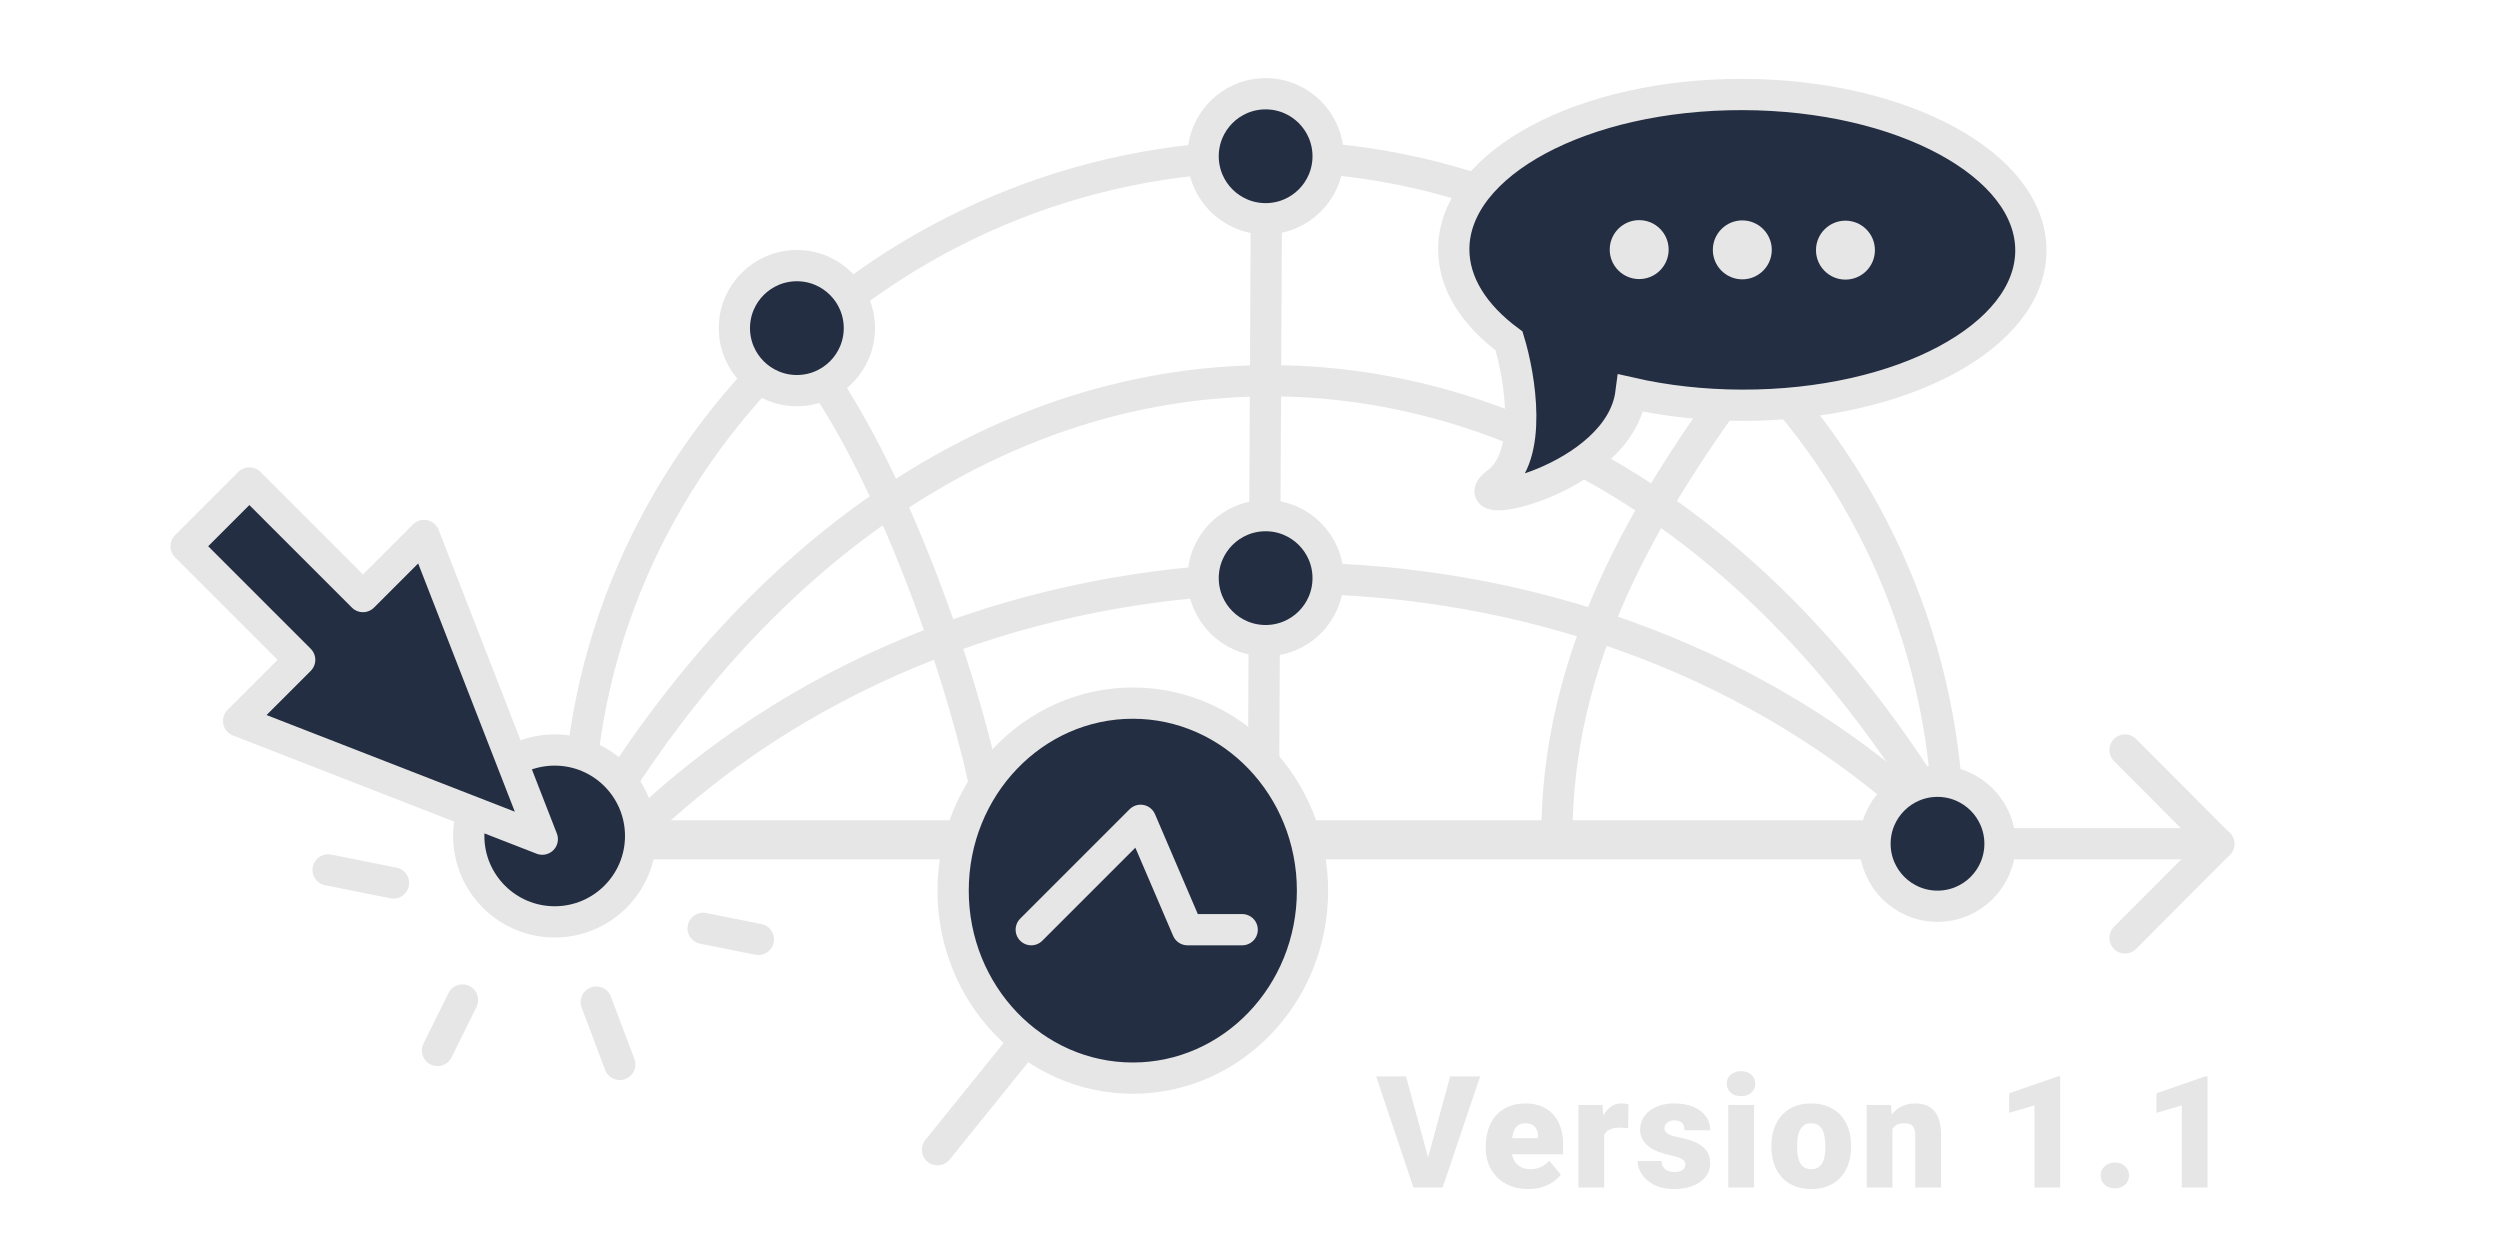 <svg width="160" height="80" viewBox="0 0 160 80" fill="none" xmlns="http://www.w3.org/2000/svg">
<path d="M124.7 53.499C124.566 29.597 104.978 9.89 80.924 10.001C56.869 10.111 36.889 29.597 37 53.499" stroke="#E6E6E6" stroke-width="2"/>
<path d="M37 53.499L42.481 53.499M124.7 53.499L99.643 53.499M81.054 11.822L80.85 53.499M51.878 23.205C57.369 30.504 62.49 45.504 63.624 53.499M112.171 23.205C104.96 32.792 99.643 42.262 99.643 53.499M99.643 53.499L40.133 53.499" stroke="#E6E6E6" stroke-width="2" stroke-linecap="round"/>
<path d="M123.988 51.938C104.064 19.152 68.799 15.019 45.207 42.708C42.815 45.536 40.578 48.612 38.566 51.938" stroke="#E6E6E6" stroke-width="2" stroke-linecap="round" stroke-linejoin="round"/>
<path d="M125 53.897C105.18 33.803 70.099 31.27 46.631 48.24C44.251 49.973 42.026 51.859 40.024 53.897" stroke="#E6E6E6" stroke-width="2" stroke-linecap="round" stroke-linejoin="round"/>
<path d="M81 62L81 54" stroke="#E6E6E6" stroke-width="2" stroke-linecap="round" stroke-linejoin="round"/>
<path d="M48.536 60.121L45 59.414" stroke="#E6E6E6" stroke-width="2" stroke-linecap="round" stroke-linejoin="round"/>
<path d="M28 67.232L29.598 64" stroke="#E6E6E6" stroke-width="2" stroke-linecap="round" stroke-linejoin="round"/>
<path d="M39.664 68.124L38.16 64.133" stroke="#E6E6E6" stroke-width="2" stroke-linecap="round" stroke-linejoin="round"/>
<path d="M21 55.673L25.183 56.51" stroke="#E6E6E6" stroke-width="2" stroke-linecap="round" stroke-linejoin="round"/>
<path d="M140 55C140.552 55 141 54.552 141 54C141 53.448 140.552 53 140 53L140 55ZM37 55L140 55L140 53L37 53L37 55Z" fill="#E6E6E6"/>
<path d="M59.222 72.956C58.875 73.386 58.942 74.015 59.372 74.362C59.802 74.709 60.431 74.642 60.778 74.212L59.222 72.956ZM73.416 55.372L59.222 72.956L60.778 74.212L74.973 56.628L73.416 55.372Z" fill="#E6E6E6"/>
<path d="M136 48L142 54.017" stroke="#E6E6E6" stroke-width="2" stroke-linecap="round" stroke-linejoin="round"/>
<path d="M136 60.025L142 54.008" stroke="#E6E6E6" stroke-width="2" stroke-linecap="round" stroke-linejoin="round"/>
<ellipse cx="72.5" cy="57" rx="11.5" ry="12" transform="rotate(180 72.5 57)" fill="#242E42" stroke="#E6E6E6" stroke-width="2"/>
<path d="M111.483 25.936C121.682 25.962 129.962 21.532 129.976 16.04C129.99 10.547 121.733 6.074 111.534 6.048C101.335 6.021 93.055 10.452 93.041 15.944C93.035 18.137 94.348 20.168 96.577 21.817C97.281 24.126 98.121 29.169 95.843 30.868C92.997 32.991 103.657 30.784 104.382 25.155C106.567 25.652 108.966 25.929 111.483 25.936Z" fill="#242E42" stroke="#E6E6E6" stroke-width="2"/>
<circle cx="111.508" cy="15.992" r="1.886" transform="rotate(0.148 111.508 15.992)" fill="#E6E6E6"/>
<circle cx="104.908" cy="15.975" r="1.886" transform="rotate(0.148 104.908 15.975)" fill="#E6E6E6"/>
<circle cx="118.109" cy="16.009" r="1.886" transform="rotate(0.148 118.109 16.009)" fill="#E6E6E6"/>
<circle cx="35.5" cy="53.5" r="5.5" transform="rotate(180 35.5 53.5)" fill="#242E42" stroke="#E6E6E6" stroke-width="2"/>
<circle cx="81" cy="10" r="4" fill="#242E42" stroke="#E6E6E6" stroke-width="2"/>
<circle cx="81" cy="37" r="4" transform="rotate(180 81 37)" fill="#242E42" stroke="#E6E6E6" stroke-width="2"/>
<circle cx="124" cy="54" r="4" fill="#242E42" stroke="#E6E6E6" stroke-width="2"/>
<circle cx="51" cy="21" r="4" transform="rotate(180 51 21)" fill="#242E42" stroke="#E6E6E6" stroke-width="2"/>
<path d="M91.328 74.325L92.808 68.891H94.727L92.329 76H91.089L91.328 74.325ZM89.985 68.891L91.465 74.325L91.714 76H90.459L88.076 68.891H89.985ZM97.815 76.098C97.385 76.098 97.001 76.031 96.662 75.897C96.324 75.761 96.037 75.574 95.803 75.336C95.572 75.098 95.394 74.825 95.271 74.516C95.15 74.206 95.09 73.879 95.09 73.534V73.349C95.09 72.961 95.144 72.603 95.251 72.274C95.359 71.942 95.518 71.653 95.73 71.405C95.941 71.158 96.207 70.966 96.526 70.829C96.845 70.689 97.216 70.619 97.639 70.619C98.013 70.619 98.349 70.679 98.645 70.8C98.941 70.92 99.192 71.093 99.397 71.317C99.605 71.542 99.763 71.814 99.87 72.133C99.981 72.452 100.036 72.81 100.036 73.207V73.876H95.72V72.846H98.43V72.719C98.433 72.543 98.402 72.393 98.337 72.269C98.275 72.146 98.184 72.051 98.064 71.986C97.943 71.921 97.797 71.889 97.624 71.889C97.445 71.889 97.297 71.928 97.18 72.006C97.066 72.084 96.976 72.191 96.911 72.328C96.85 72.462 96.805 72.616 96.779 72.792C96.753 72.968 96.74 73.153 96.74 73.349V73.534C96.74 73.73 96.766 73.907 96.819 74.066C96.874 74.226 96.952 74.363 97.053 74.477C97.157 74.587 97.281 74.674 97.424 74.735C97.57 74.797 97.737 74.828 97.922 74.828C98.147 74.828 98.368 74.786 98.586 74.701C98.804 74.617 98.991 74.477 99.148 74.281L99.895 75.17C99.787 75.323 99.634 75.471 99.436 75.614C99.24 75.757 99.006 75.875 98.733 75.966C98.459 76.054 98.153 76.098 97.815 76.098ZM102.665 72.025V76H101.02V70.717H102.558L102.665 72.025ZM104.228 70.678L104.199 72.206C104.134 72.2 104.046 72.191 103.935 72.182C103.824 72.172 103.732 72.167 103.657 72.167C103.465 72.167 103.299 72.19 103.159 72.235C103.022 72.278 102.908 72.343 102.817 72.431C102.729 72.515 102.664 72.623 102.621 72.753C102.582 72.883 102.565 73.034 102.568 73.207L102.27 73.012C102.27 72.657 102.304 72.335 102.372 72.045C102.444 71.752 102.545 71.5 102.675 71.288C102.805 71.073 102.963 70.909 103.149 70.795C103.334 70.678 103.543 70.619 103.774 70.619C103.855 70.619 103.935 70.624 104.013 70.634C104.094 70.644 104.166 70.658 104.228 70.678ZM107.863 74.516C107.863 74.424 107.832 74.346 107.77 74.281C107.712 74.213 107.607 74.151 107.458 74.096C107.308 74.037 107.098 73.978 106.828 73.92C106.571 73.865 106.328 73.791 106.1 73.7C105.876 73.609 105.679 73.498 105.509 73.368C105.34 73.238 105.207 73.083 105.109 72.904C105.015 72.725 104.967 72.52 104.967 72.289C104.967 72.064 105.015 71.853 105.109 71.654C105.207 71.453 105.348 71.275 105.534 71.122C105.723 70.966 105.952 70.844 106.222 70.756C106.492 70.665 106.8 70.619 107.145 70.619C107.62 70.619 108.031 70.692 108.376 70.839C108.721 70.982 108.986 71.184 109.171 71.444C109.36 71.701 109.455 71.999 109.455 72.338H107.809C107.809 72.204 107.786 72.091 107.741 71.996C107.699 71.902 107.629 71.83 107.531 71.781C107.433 71.729 107.303 71.703 107.14 71.703C107.026 71.703 106.922 71.724 106.828 71.767C106.737 71.809 106.663 71.868 106.608 71.942C106.553 72.017 106.525 72.105 106.525 72.206C106.525 72.278 106.541 72.343 106.574 72.401C106.61 72.457 106.663 72.509 106.735 72.558C106.807 72.603 106.898 72.645 107.008 72.685C107.119 72.72 107.253 72.753 107.409 72.782C107.764 72.847 108.096 72.94 108.405 73.061C108.714 73.181 108.965 73.352 109.157 73.573C109.352 73.795 109.45 74.092 109.45 74.467C109.45 74.701 109.396 74.918 109.289 75.116C109.181 75.311 109.027 75.484 108.825 75.634C108.623 75.78 108.38 75.894 108.097 75.976C107.814 76.057 107.495 76.098 107.14 76.098C106.636 76.098 106.209 76.008 105.861 75.829C105.513 75.647 105.249 75.419 105.07 75.145C104.894 74.869 104.806 74.589 104.806 74.306H106.339C106.346 74.468 106.385 74.602 106.457 74.706C106.532 74.81 106.631 74.887 106.754 74.936C106.878 74.984 107.021 75.009 107.184 75.009C107.334 75.009 107.458 74.988 107.555 74.945C107.656 74.903 107.733 74.846 107.785 74.774C107.837 74.7 107.863 74.613 107.863 74.516ZM112.26 70.717V76H110.609V70.717H112.26ZM110.512 69.355C110.512 69.12 110.596 68.928 110.765 68.778C110.935 68.629 111.154 68.554 111.425 68.554C111.695 68.554 111.915 68.629 112.084 68.778C112.253 68.928 112.338 69.12 112.338 69.355C112.338 69.589 112.253 69.781 112.084 69.931C111.915 70.08 111.695 70.155 111.425 70.155C111.154 70.155 110.935 70.08 110.765 69.931C110.596 69.781 110.512 69.589 110.512 69.355ZM113.37 73.412V73.31C113.37 72.922 113.425 72.566 113.536 72.24C113.647 71.912 113.81 71.627 114.024 71.386C114.239 71.145 114.505 70.958 114.82 70.824C115.136 70.688 115.501 70.619 115.914 70.619C116.331 70.619 116.697 70.688 117.013 70.824C117.332 70.958 117.599 71.145 117.813 71.386C118.028 71.627 118.191 71.912 118.302 72.24C118.412 72.566 118.468 72.922 118.468 73.31V73.412C118.468 73.796 118.412 74.153 118.302 74.481C118.191 74.807 118.028 75.092 117.813 75.336C117.599 75.577 117.333 75.764 117.018 75.897C116.702 76.031 116.337 76.098 115.924 76.098C115.51 76.098 115.144 76.031 114.825 75.897C114.506 75.764 114.239 75.577 114.024 75.336C113.81 75.092 113.647 74.807 113.536 74.481C113.425 74.153 113.37 73.796 113.37 73.412ZM115.016 73.31V73.412C115.016 73.611 115.03 73.796 115.06 73.969C115.089 74.141 115.138 74.293 115.206 74.423C115.274 74.55 115.367 74.649 115.484 74.721C115.602 74.792 115.748 74.828 115.924 74.828C116.096 74.828 116.24 74.792 116.354 74.721C116.471 74.649 116.563 74.55 116.632 74.423C116.7 74.293 116.749 74.141 116.778 73.969C116.808 73.796 116.822 73.611 116.822 73.412V73.31C116.822 73.118 116.808 72.937 116.778 72.768C116.749 72.595 116.7 72.444 116.632 72.314C116.563 72.18 116.471 72.076 116.354 72.001C116.236 71.926 116.09 71.889 115.914 71.889C115.742 71.889 115.597 71.926 115.479 72.001C115.366 72.076 115.274 72.18 115.206 72.314C115.138 72.444 115.089 72.595 115.06 72.768C115.03 72.937 115.016 73.118 115.016 73.31ZM121.116 71.845V76H119.471V70.717H121.014L121.116 71.845ZM120.921 73.178L120.535 73.188C120.535 72.784 120.584 72.424 120.682 72.108C120.779 71.789 120.918 71.519 121.097 71.298C121.276 71.076 121.489 70.909 121.737 70.795C121.987 70.678 122.265 70.619 122.571 70.619C122.816 70.619 123.039 70.655 123.24 70.727C123.446 70.798 123.621 70.914 123.768 71.073C123.918 71.233 124.031 71.444 124.11 71.708C124.191 71.968 124.232 72.291 124.232 72.675V76H122.576V72.67C122.576 72.458 122.547 72.297 122.488 72.186C122.43 72.073 122.345 71.995 122.235 71.952C122.124 71.91 121.989 71.889 121.829 71.889C121.66 71.889 121.517 71.921 121.4 71.986C121.282 72.051 121.188 72.143 121.116 72.26C121.048 72.374 120.998 72.509 120.965 72.665C120.936 72.821 120.921 72.992 120.921 73.178ZM131.853 68.891V76H130.208V70.746L128.587 71.22V69.97L131.702 68.891H131.853ZM134.443 75.228C134.443 74.994 134.528 74.799 134.697 74.643C134.866 74.483 135.084 74.403 135.351 74.403C135.622 74.403 135.84 74.483 136.006 74.643C136.175 74.799 136.26 74.994 136.26 75.228C136.26 75.463 136.175 75.66 136.006 75.819C135.84 75.976 135.622 76.054 135.351 76.054C135.084 76.054 134.866 75.976 134.697 75.819C134.528 75.66 134.443 75.463 134.443 75.228ZM141.281 68.891V76H139.636V70.746L138.015 71.22V69.97L141.13 68.891H141.281Z" fill="#E6E6E6"/>
<path d="M15.27 46.139L34.706 53.706L27.139 34.27L23.229 38.18L15.959 30.91L11.91 34.959L19.18 42.229L15.27 46.139Z" fill="#242E42" stroke="#E6E6E6" stroke-width="2" stroke-linejoin="round"/>
<path d="M66 59.5L73 52.5L76 59.5H79.5" stroke="#E6E6E6" stroke-width="2" stroke-linecap="round" stroke-linejoin="round"/>
</svg>
